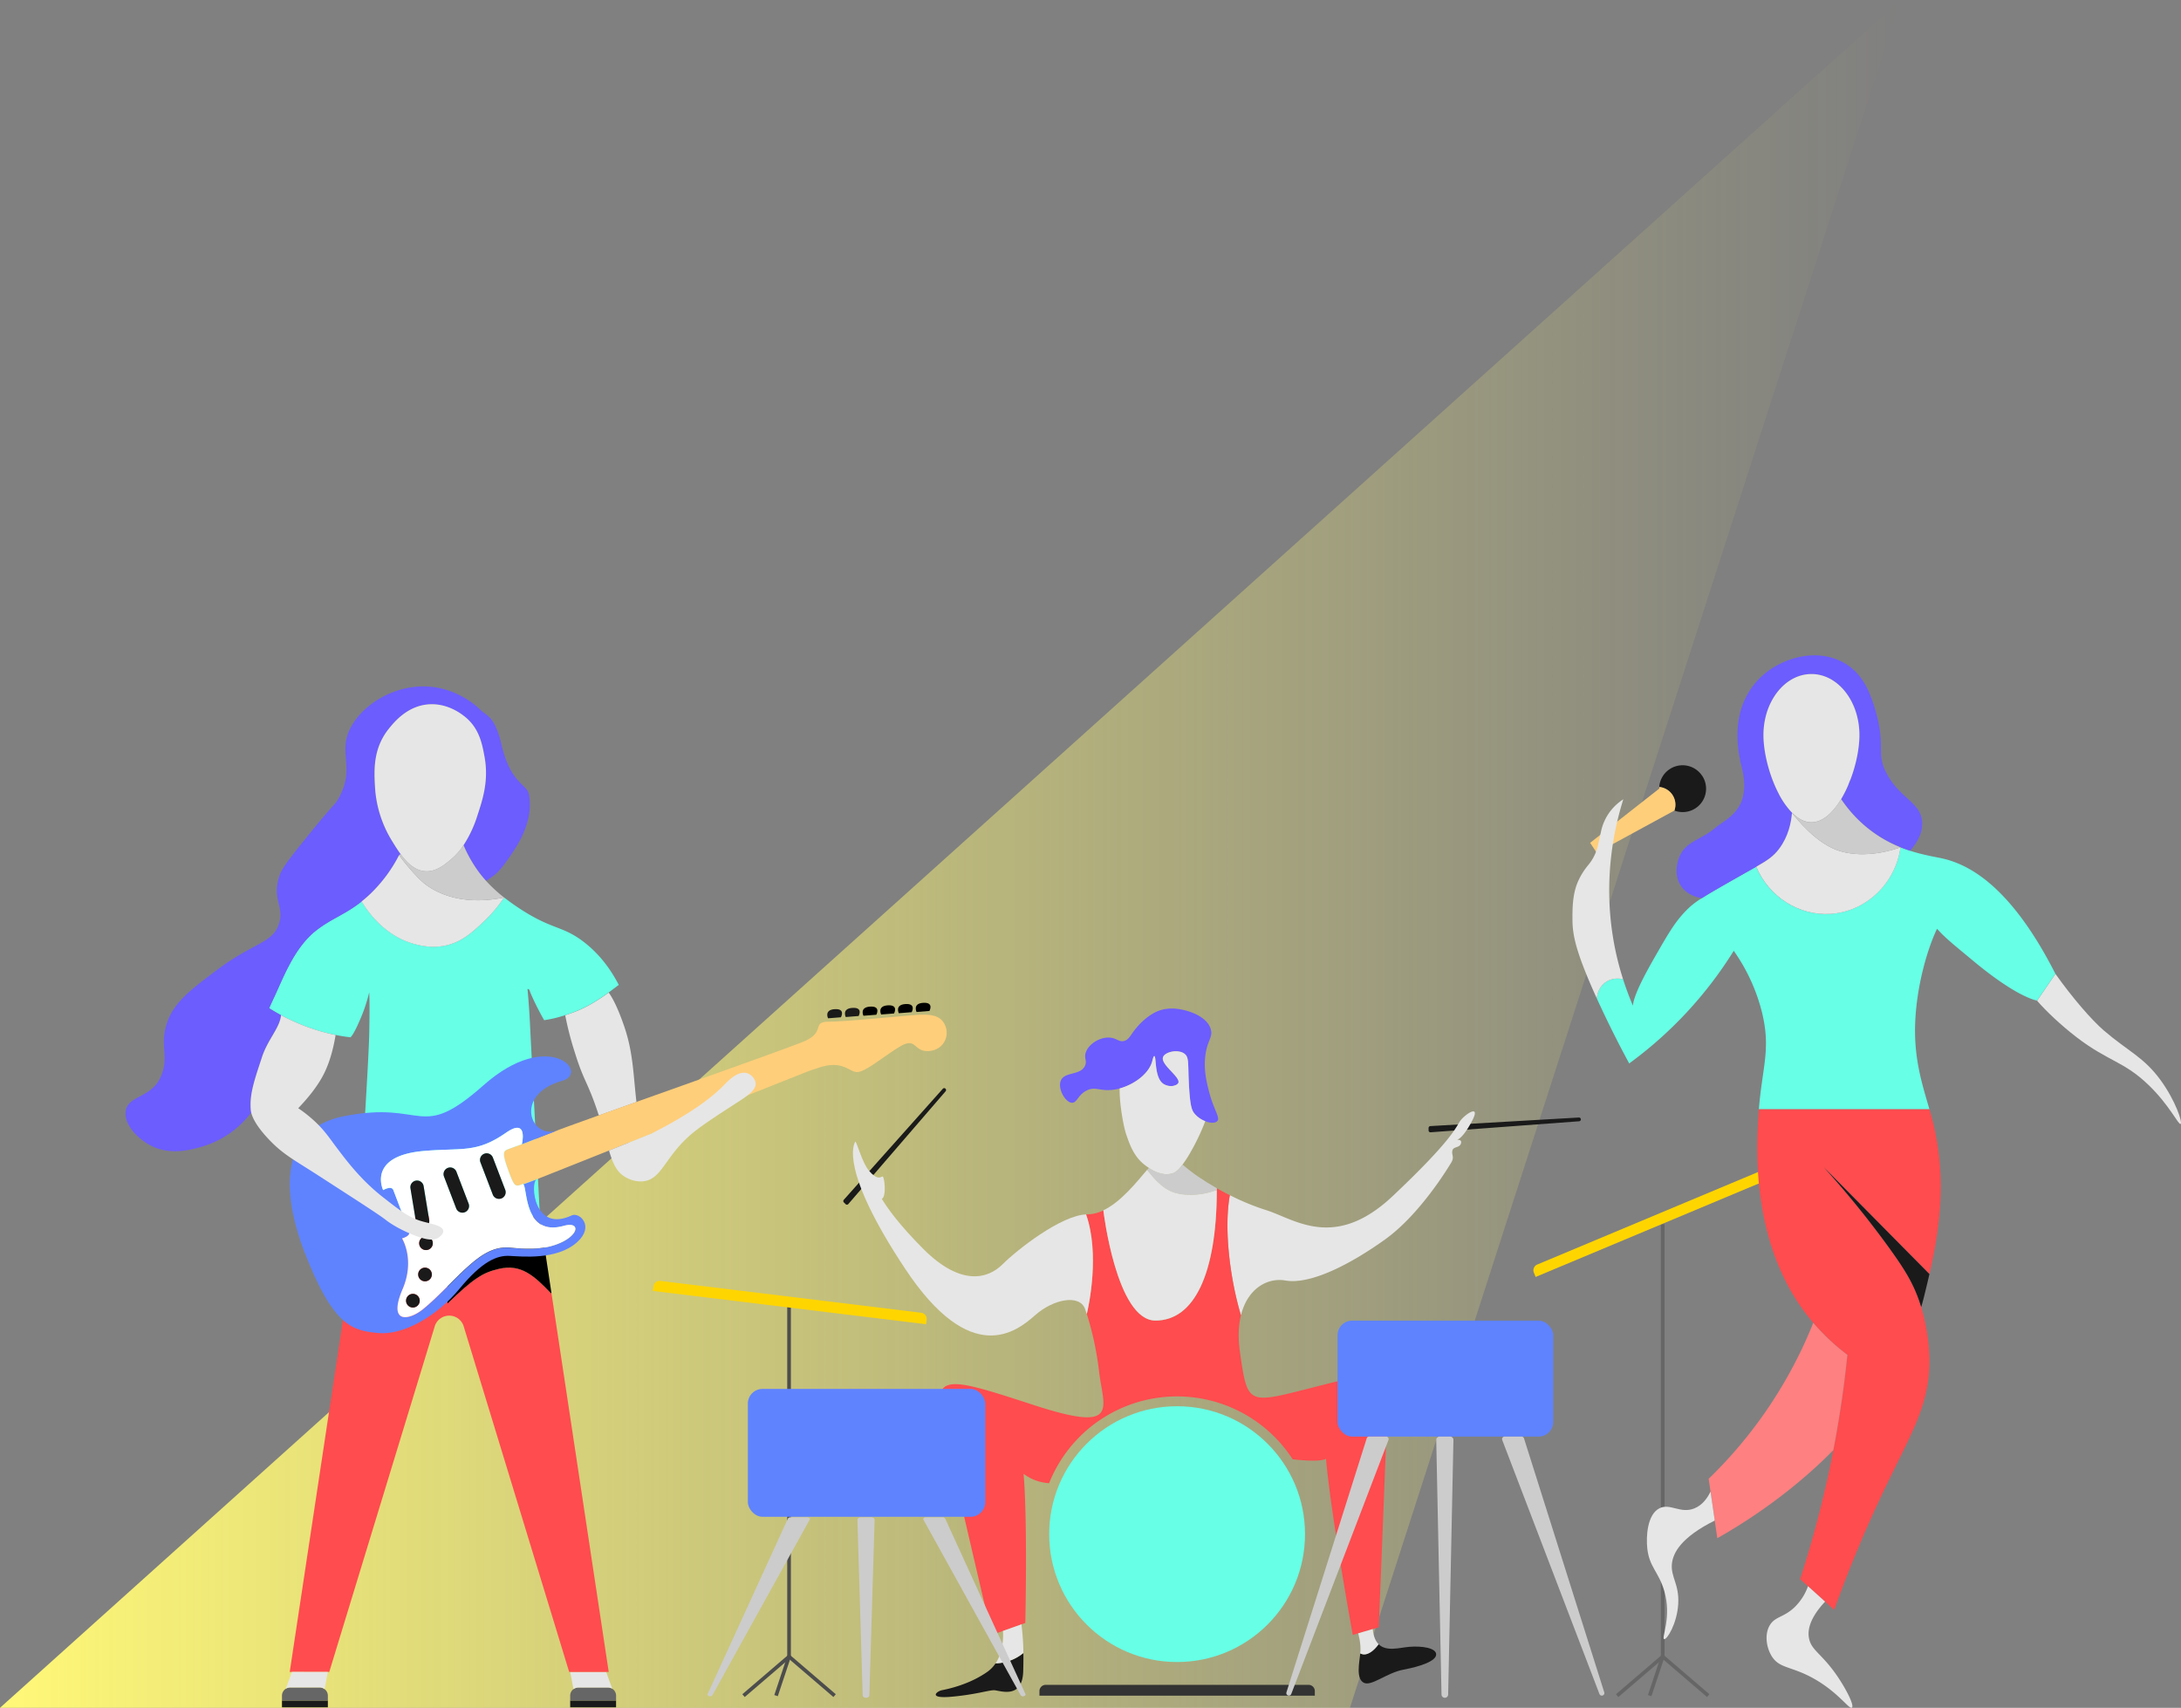 <svg xmlns="http://www.w3.org/2000/svg" xmlns:xlink="http://www.w3.org/1999/xlink" viewBox="0 0 1781.05 1394.76">
  <rect x="0" y="0" width="1781.05" height="1394.76" fill="#808080" stroke="none"/>
  <defs>
    <linearGradient id="a" y1="697.38" x2="1552.02" y2="697.38" gradientUnits="userSpaceOnUse">
      <stop offset="0" stop-color="#fff877"/>
      <stop offset="0.22" stop-color="#fff877" stop-opacity="0.76"/>
      <stop offset="0.6" stop-color="#fff877" stop-opacity="0.36"/>
      <stop offset="0.87" stop-color="#fff877" stop-opacity="0.1"/>
      <stop offset="1" stop-color="#fff877" stop-opacity="0"/>
    </linearGradient>
  </defs>
  <title>Artist</title>
  <g>
    <polygon points="1552.02 0 0 1394.76 1102.39 1394.76 1552.02 0" fill="url(#a)"/>
    <g>
      <g>
        <path d="M1166.6,921.2v2a1.54,1.54,0,0,0,1.65,1.54l121.29-9a1.54,1.54,0,0,0,1.43-1.53h0a1.54,1.54,0,0,0-1.63-1.54l-121.29,7A1.54,1.54,0,0,0,1166.6,921.2Z" fill="#1a1a1a"/>
        <path d="M689.11,982l1.41,1.4a1.53,1.53,0,0,0,2.25-.08l79.44-92.09a1.54,1.54,0,0,0-.08-2.09h0a1.53,1.53,0,0,0-2.23.06l-80.85,90.68A1.56,1.56,0,0,0,689.11,982Z" fill="#1a1a1a"/>
        <g>
          <path d="M1189.75,930.83c2-.07,3.84.42,3.41,2.55-.88,4.42-6.19,2.65-7.08,6.19s1.77,5.31-.88,9.74-25.67,42.49-54,62.85-61.08,37.17-81.43,33.63c-14.8-2.57-31,6.55-36.38,28.4-8.77-29.28-14-69.54-9.17-97.65l.19-.39a197.79,197.79,0,0,0,29.42,12.11c23,7.08,55.77,33.63,103.57-11.51s51.34-55.77,54.88-61.08,17.7-15,9.73,0-12.26,15.15-12.26,15.15Z" fill="#e6e6e6"/>
          <path d="M1172.8,1351.17c0,5.31-12.39,9.74-26.55,12.39s-26.56,14.17-32.75,10.63-3.54-15.94-2.66-23.9c0,0,6.12,4.58,15-7.45,6.3,6.27,17.17,2.77,24.82,2.13C1161.3,1344.09,1172.8,1345.86,1172.8,1351.17Z" fill="#1a1a1a"/>
          <path d="M1082.84,1191.43c-5.63,3.07-26.88.41-26.88.41l-.23.15a112.45,112.45,0,0,0-199,19.33,38.6,38.6,0,0,1-20.84-7.61c3.33,39.21,1.39,121.79,1.39,121.79l-3.19,1.13L819,1332l-9.11,3.23s-30.1-128.35-39.83-171.72,3.54-39,74.35-15.94,56.65,2.66,53.11-27.44a255.81,255.81,0,0,0-10-47c1.65-7,10.71-49-.59-81.36h.87a30.65,30.65,0,0,0,13.16-3.23l.12.23s10.62,89.74,42.49,89.74c31.66,0,49.89-38.12,50.12-106,0-.44,0-.88,0-1.33l0-.72c3.5,2,7.09,3.89,10.71,5.71l-.19.39c-4.83,28.11.4,68.37,9.17,97.65-2,8.19-2.49,18.19-.8,30,6.2,43.37,6.2,42.49,58.42,29.21s62.85-16.82,62,13.28-7.08,182.34-7.08,182.34l-4.86,1.42-11.92,3.48-4.46,1.3S1086.92,1237.71,1082.84,1191.43Z" fill="#ff4c4f"/>
          <path d="M1121,1330.46c.62,6.07,2.37,10,4.82,12.38-8.89,12-15,7.45-15,7.45.89-8-1.73-16.35-1.73-16.35Z" fill="#e6e6e6"/>
          <path d="M984.25,915.72a21.59,21.59,0,0,1-8.84-6.24c-2.06-2.54-3.49-5.82-4.42-22.13-1.08-18.59.24-23.49-3.54-26.56-5.24-4.22-16.22-1.71-17.71,2.66-2.12,6.23,15,16.52,12.4,21.24a4.9,4.9,0,0,1-2.66,1.77c-3.6,1.45-7.42-.08-8.85-.88-8.29-4.6-6.07-23-8-23-.76,0-1.33,2.84-1.77,4.43-2.83,10-14.67,18.72-26.61,22A38.46,38.46,0,0,1,909,890c-10.95,1.44-14.78-3.17-22.13.89-6.83,3.77-7.47,9.91-11.51,9.73-5.54-.23-12.12-12.08-8.85-18.58,3.42-6.85,15.7-3.66,19.47-11.51,2.07-4.31-1.17-6.28.89-11.51,2.78-7.12,12.38-12.61,20.36-11.5,5,.69,6.65,3.62,10.62,2.65,3.62-.88,5-4,8-8,5-6.81,12.11-13,18.59-15.93,8.76-3.95,17.35-2.34,20.36-1.77,2.16.41,20.26,4.06,23.9,15.93,2.08,6.82-2.88,8.86-4.43,22.13-1.3,11.13.93,20.36,2.66,27.44,4,16.48,9.9,22.73,7.08,25.67C992.35,917.4,988.36,917.29,984.25,915.72Z" fill="#6c5dff"/>
          <path d="M993.7,970.44l0,.72c0,.45,0,.89,0,1.33h-1.93c-4,1.53-17.75,5.49-31.7,1.87-11.74-3.05-20-15-23.33-18.85l1.47-1.7c4.3,2.83,12.08,6.9,19.53,4.36,1.6-.54,3.92-1.65,8-7.06C972.91,957.51,982.85,964.29,993.7,970.44Z" fill="#ccc"/>
          <path d="M991.74,972.48h1.93c-.23,67.93-18.46,106-50.12,106-31.87,0-42.49-89.74-42.49-89.74l-.12-.23c14.24-6.76,26.87-22.61,35.77-33.07,3.35,3.82,11.59,15.8,23.33,18.85C974,978,987.71,974,991.74,972.48Z" fill="#e6e6e6"/>
          <path d="M965.69,951.1c-4.06,5.41-6.38,6.52-8,7.06-7.45,2.54-15.23-1.53-19.53-4.36-1.13-.75-2-1.4-2.6-1.84-9.53-7-12.92-16.88-15.93-25.67-2.07-6-5.51-24.56-5.31-37.17l-.06-.18c11.94-3.23,23.78-11.91,26.61-22,.44-1.59,1-4.44,1.77-4.43,1.9.07-.32,18.42,8,23,1.43.8,5.25,2.33,8.85.88a4.9,4.9,0,0,0,2.66-1.77c2.61-4.72-14.52-15-12.4-21.24,1.49-4.37,12.47-6.88,17.71-2.66,3.78,3.07,2.46,8,3.54,26.56.93,16.31,2.36,19.59,4.42,22.13a21.59,21.59,0,0,0,8.84,6.24A179.72,179.72,0,0,1,971,943.11,94.26,94.26,0,0,1,965.69,951.1Z" fill="#e6e6e6"/>
          <path d="M720.12,979.13c4.39,7.27,14.15,21.14,34,41,30.54,30.54,52.67,24.34,64.62,12.39,11.78-11.78,47.65-39.9,68.17-40.7,11.3,32.35,2.24,74.33.59,81.36-.91-2.83-1.49-4.36-1.49-4.36-4.57-11.88-25.67-8-40.72,5.31s-52.22,43.37-106.22-38.07-41.6-101.79-40.71-103.56,5.31,16.82,11.5,23.9,8.86,5.31,10.63,4.43S724.18,977.06,720.12,979.13Z" fill="#e6e6e6"/>
          <path d="M835.72,1350c.08,4.61,0,9.76-.16,15.35-.89,23-19.48,15.05-23.9,15.05s-15,3.54-34.52,5.31-12.4-4.42-8-5.31,22.13-4.42,37.18-15.05a25.82,25.82,0,0,0,6.67-6.91h0A37,37,0,0,0,835.72,1350Z" fill="#1a1a1a"/>
          <path d="M834.14,1326.63a203,203,0,0,1,1.58,23.35,37,37,0,0,1-22.69,8.44c7.56-11.33,6-26.41,6-26.41Z" fill="#e6e6e6"/>
        </g>
        <line x1="644.36" y1="1067.04" x2="644.36" y2="1352.94" fill="none" stroke="#4d4d4d" stroke-miterlimit="10" stroke-width="3"/>
        <rect x="1092.25" y="1078.55" width="176.15" height="94.71" rx="12" fill="#5f83ff"/>
        <rect x="610.72" y="1134.31" width="193.85" height="104.45" rx="12" fill="#5f83ff"/>
        <line x1="1357.8" y1="999.77" x2="1357.8" y2="1352.94" fill="none" stroke="#666" stroke-miterlimit="10" stroke-width="3"/>
        <path d="M854,1376h214.59a5.12,5.12,0,0,1,5.12,5.12v3.73a0,0,0,0,1,0,0H848.83a0,0,0,0,1,0,0v-3.73A5.12,5.12,0,0,1,854,1376Z" fill="#333"/>
        <path d="M1461.42,956l-207.37,86.88-1.44-3.44a5.12,5.12,0,0,1,2.75-6.7l197.92-82.92a5.12,5.12,0,0,1,6.7,2.74Z" fill="#ffd500"/>
        <path d="M756.3,1081.5l-223.18-27.21.45-3.71a5.13,5.13,0,0,1,5.7-4.46l213,26a5.13,5.13,0,0,1,4.47,5.7Z" fill="#ffd500"/>
        <line x1="1357.8" y1="1352.94" x2="1320.62" y2="1384.81" fill="none" stroke="#666" stroke-miterlimit="10" stroke-width="3"/>
        <line x1="1357.8" y1="1352.94" x2="1394.97" y2="1384.81" fill="none" stroke="#666" stroke-miterlimit="10" stroke-width="3"/>
        <line x1="1347.18" y1="1384.81" x2="1357.8" y2="1352.94" fill="none" stroke="#666" stroke-miterlimit="10" stroke-width="3"/>
        <line x1="644.36" y1="1352.94" x2="607.18" y2="1384.81" fill="none" stroke="#4d4d4d" stroke-miterlimit="10" stroke-width="3"/>
        <line x1="644.36" y1="1352.94" x2="681.54" y2="1384.81" fill="none" stroke="#4d4d4d" stroke-miterlimit="10" stroke-width="3"/>
        <line x1="633.74" y1="1384.81" x2="644.36" y2="1352.94" fill="none" stroke="#4d4d4d" stroke-miterlimit="10" stroke-width="3"/>
        <path d="M1226.76,1176.06l79.38,207.42a2.06,2.06,0,0,0,1.93,1.33h0a2.06,2.06,0,0,0,2-2.68l-65.54-207.43a2.06,2.06,0,0,0-2-1.44h-13.83A2.07,2.07,0,0,0,1226.76,1176.06Z" fill="#ccc"/>
        <path d="M1133.85,1176.06l-79.38,207.42a2.06,2.06,0,0,1-1.93,1.33h0a2.06,2.06,0,0,1-2-2.68l65.54-207.43a2.06,2.06,0,0,1,2-1.44h13.83A2.07,2.07,0,0,1,1133.85,1176.06Z" fill="#ccc"/>
        <path d="M1179.88,1386.58h0a2.71,2.71,0,0,1-2.71-2.65L1172.86,1176a2.7,2.7,0,0,1,2.71-2.76h8.62a2.7,2.7,0,0,1,2.71,2.76l-4.31,207.91A2.71,2.71,0,0,1,1179.88,1386.58Z" fill="#ccc"/>
        <path d="M754.09,1241.14l79.37,143.3a2.21,2.21,0,0,0,1.93.92h0c1.4,0,2.39-.94,2-1.86l-65.55-143.3a2.12,2.12,0,0,0-2-1H756C754.57,1239.2,753.57,1240.2,754.09,1241.14Z" fill="#ccc"/>
        <path d="M661.17,1241.14l-79.37,143.3a2.21,2.21,0,0,1-1.93.92h0c-1.4,0-2.39-.94-2-1.86l65.55-143.3a2.12,2.12,0,0,1,2-1h13.83C660.69,1239.2,661.69,1240.2,661.17,1241.14Z" fill="#ccc"/>
        <path d="M707.2,1386.58h0c-1.47,0-2.68-.81-2.71-1.83l-4.31-143.64c0-1,1.19-1.91,2.71-1.91h8.63c1.52,0,2.74.86,2.71,1.91l-4.31,143.64C709.88,1385.77,708.68,1386.58,707.2,1386.58Z" fill="#ccc"/>
        <circle cx="961.25" cy="1252.92" r="104.45" fill="#67ffe6"/>
      </g>
      <g>
        <g>
          <path d="M519.74,900l-30.73,11c-.61-1.88-1.25-3.84-1.94-5.85-7.69-22.3-10.62-22.76-17.8-46.07a259.55,259.55,0,0,1-7.71-29.94c2.51-.82,5.21-1.77,8.17-2.9,10.3-3.93,19.85-10.16,27.32-15.59l.05.08s5.47,6.39,12.76,27.82S517.17,878.17,519.74,900Z" fill="#e6e6e6"/>
          <rect x="465.62" y="1388.81" width="37.47" height="5.56" fill="#1a1a1a"/>
          <path d="M500,1379.21a6.67,6.67,0,0,1,3.11,5.66v3.94H465.62v-3.94a6.71,6.71,0,0,1,6.7-6.71h24.06A6.58,6.58,0,0,1,500,1379.21Z" fill="#666"/>
          <path d="M495,1365.48l5,13.73a6.58,6.58,0,0,0-3.6-1H472.32a6.62,6.62,0,0,0-4,1.36l-2.66-14Z" fill="#e6e6e6"/>
          <path d="M461.56,829.07a101,101,0,0,1-17.19,4.11c-6-10.39-11.25-22-11.71-23.84s-1.89-1.63-1.89-1.63,1.2,12.15,2,28.12,8.14,157.58,8.14,157.58h-148S300.89,871.6,301.5,845s0-34.59,0-34.59a131,131,0,0,1-7.73,22.95c-5.74,13.29-7.64,13.79-7.64,13.79a150.08,150.08,0,0,1-34.4-8.17,161.65,161.65,0,0,1-22.2-9.9c-3.57-1.92-6.82-3.84-9.73-5.68.87-2,2.17-4.92,3.83-8.43,7.72-16.32,16.5-41,34.78-55.25,12.24-9.55,23.56-12.91,36.92-23.53,3.93,6.55,18.24,28.68,44.46,35.08,4.8,1.17,14,3.3,25.07.68,12.85-3.06,21.17-10.86,29.84-19a115.33,115.33,0,0,0,17-20c3.61,2.85,7.76,5.86,12.53,9,26.85,17.65,34.94,13.79,52.57,27.39,8.75,6.73,19.43,17.46,28.49,35-2.31,1.76-5.07,3.89-8.21,6.16-7.47,5.43-17,11.66-27.32,15.59C466.77,827.3,464.07,828.25,461.56,829.07Z" fill="#67ffe6"/>
          <path d="M450.34,1056.1l46.76,309.38H464.8L378.47,1082.6a12.39,12.39,0,0,0-23.26,0l-86.33,282.88H236.59l56.24-372.07h72.62v71.13c21.06-20.47,28.68-25.18,42-28.27,18.1-4.2,28.6,5.41,42.5,19.89Z" fill="#ff4c4f"/>
          <path d="M440.86,993.41l9.48,62.69-.43.06c-13.9-14.48-24.4-24.09-42.5-19.89-13.28,3.09-20.9,7.8-42,28.27V993.41Z"/>
          <path d="M432,649c3.82,22-9.29,41.23-14.89,49.45-9.83,14.4-12.77,16.23-20.27,20.93a92,92,0,0,1-6.1-7.47,107.55,107.55,0,0,1-12.24-21.62,98,98,0,0,0,11.3-24.14c4.46-13.6,9.41-28.71,5.79-48.24-2-10.91-4.45-24-17.37-33.57-2.77-2-13.19-9.74-27.31-9.08-17.82.82-28.82,14.32-33.11,19.58-13.38,16.41-12.36,34.35-11.58,48.24a94.26,94.26,0,0,0,14.07,44.05c2.1,3.38,4.34,7,6.81,10.41l-1.21.89a119.12,119.12,0,0,1-22.5,30.69,101.69,101.69,0,0,1-8.1,7.16c-13.36,10.62-24.68,14-36.92,23.53C240.13,774,231.35,798.69,223.63,815c-1.66,3.51-3,6.44-3.83,8.43,2.91,1.84,6.16,3.76,9.73,5.68-1.19,10.44-10.78,19.45-15.58,34-6.19,18.83-10.22,30.1-9.14,43a13.39,13.39,0,0,0,.46,2.65l-.46.33a77.77,77.77,0,0,1-40,27.42c-8.91,2.52-25.55,7.24-41.37-.77-10.68-5.4-22.84-17.52-20.7-28.9,2.27-12.12,20.41-10.22,28.14-26.63s-.47-25.5,5-43.38c5.35-17.6,19.15-28,40.55-44.12,30.76-23.18,46-22.15,51.31-38,4.71-14.05-5.57-19.67,0-38,1.77-5.89,4.27-10.08,20.68-30.43C273.48,655,273,658.17,276.47,652c14.52-25.94-1.92-37.38,10.76-59.35,10.8-18.73,36-33.4,62.06-31.95,24.57,1.36,40.52,16.54,43,19,5.56,5.46,11.81,5,17.37,28.9C417.14,640.49,430.52,640.16,432,649Z" fill="#6c5dff"/>
          <path d="M411.67,733a115.33,115.33,0,0,1-17,20c-8.67,8.12-17,15.92-29.84,19-11.06,2.62-20.27.49-25.07-.68-26.22-6.4-40.53-28.53-44.46-35.08a101.69,101.69,0,0,0,8.1-7.16,119.12,119.12,0,0,0,22.5-30.69c3.73,5.28,14.84,19,22.11,24.29C373.1,740.78,404,734.47,411.67,733Z" fill="#e6e6e6"/>
          <path d="M396.88,719.33A120.69,120.69,0,0,0,411.67,733c-7.72,1.49-38.57,7.8-63.63-10.31-7.27-5.25-18.38-19-22.11-24.29l1.21-.89c5.39,7.38,11.9,13.66,20.49,14.06,8.86.41,15.87-5.63,21.52-10.48a51.18,51.18,0,0,0,9.39-10.83,107.55,107.55,0,0,0,12.24,21.62A92,92,0,0,0,396.88,719.33Z" fill="#ccc"/>
          <path d="M378.54,690.24a51.18,51.18,0,0,1-9.39,10.83c-5.65,4.85-12.66,10.89-21.52,10.48-8.59-.4-15.1-6.68-20.49-14.06-2.47-3.4-4.71-7-6.81-10.41A94.26,94.26,0,0,1,306.26,643c-.78-13.89-1.8-31.83,11.58-48.24,4.29-5.26,15.29-18.76,33.11-19.58,14.12-.66,24.54,7,27.31,9.08,12.92,9.57,15.35,22.66,17.37,33.57,3.62,19.53-1.33,34.64-5.79,48.24A98,98,0,0,1,378.54,690.24Z" fill="#e6e6e6"/>
          <rect x="230.26" y="1388.81" width="37.48" height="5.56" fill="#1a1a1a"/>
          <path d="M265.07,1379.53a6.62,6.62,0,0,1,2.67,5.34v3.94H230.26v-3.94a6.66,6.66,0,0,1,3.11-5.65,6.55,6.55,0,0,1,3.6-1.06h24A6.55,6.55,0,0,1,265.07,1379.53Z" fill="#666"/>
          <path d="M267.74,1365.48l-2.67,14a6.55,6.55,0,0,0-4.05-1.37H237a6.55,6.55,0,0,0-3.6,1.06l5-13.74Z" fill="#e6e6e6"/>
        </g>
        <g>
          <path d="M772.15,838.27c3.16,8.24-1.77,19.58-14.08,20.12s-9.56-11.9-23.33-3.58-28,20.71-34.78,20.73-12.21-10.86-33.44-2.81c-2.55.74-5.41,1.71-8.65,3-32.84,13-214.65,85.51-219.74,87.47a.77.77,0,0,0-.24.12v0l-10.53,3.87a.66.66,0,0,0-.64-.1c-5.93,2.28-6.7,2.46-11.75-11.49s-4-15.55-.23-17,11.39-4.14,11.39-4.14L455.67,923c21.57-8.26,181.06-64.31,200.27-72.23s6-16.21,21-16.37,56.16-4.35,70.74-5.44S769,830,772.15,838.27Z" fill="#ffce7a"/>
          <path d="M754,819c8.95-.52,5,6.64,5,6.64l-10.52.84S745,819.5,754,819Z"/>
          <path d="M739.5,820c9-.53,5,6.64,5,6.64l-10.52.83S730.53,820.53,739.5,820Z"/>
          <path d="M725.07,821.05c9-.52,5,6.64,5,6.64l-10.51.84S716.08,821.57,725.07,821.05Z"/>
          <path d="M710.62,822.09c9-.52,5,6.64,5,6.64l-10.52.83S701.65,822.61,710.62,822.09Z"/>
          <path d="M696.17,823.13c9-.53,5,6.64,5,6.64l-10.53.83S687.2,823.65,696.17,823.13Z" fill="#1a1a1a"/>
          <path d="M681.73,824.17c9-.52,5,6.64,5,6.64l-10.52.83S672.76,824.69,681.73,824.17Z" fill="#1a1a1a"/>
          <path d="M466.93,992.6c6.17-2.88,19,8.78,4.3,21.93-16.55,14.85-45.31,11.6-55.29,11.15s-22,4.18-40.76,26.92-46.2,38.16-66.6,36.06c-20.65-2.09-36.38-5-60-66.32-7.48-19.37-35-97.23,32.11-110.68s61.1,21.63,114.24-25.4,87.26-10,64-3.53c-40.06,11.25-25.49,48.84-3.18,40.3l-29.55,11.44s5.56-22.3-13-9.32C388.88,942.06,377.43,937.27,346,940c-46.54,4-33.06,32-33.06,32s6.8-4,8.34,0c1.62,4.25,11.64,30.62,12.87,33.85,1.48,3.86-5.76,5.61-5.76,5.61s10.83,17.18.49,41.36c-12.22,28.58,4.9,26.06,16.91,16.24s24.31-23.63,35.77-34,21.83-17.43,35.71-16c17.76,1.82,29.72.69,40.4-4,15.48-6.91,16.17-17.57,2.76-13.85-32.74,9.07-29.62-31.18-33-33.93l10.53-3.87C433.12,966.52,435.86,1007.12,466.93,992.6Z" fill="#5f83ff"/>
          <path d="M427.35,967.2c3.43,2.75.31,43,33,33.93,13.41-3.72,12.72,6.94-2.76,13.85-10.68,4.74-22.64,5.87-40.4,4-13.88-1.4-24.25,5.68-35.71,16s-23.75,24.18-35.77,34-29.13,12.34-16.91-16.24c10.34-24.18-.49-41.36-.49-41.36s7.24-1.75,5.76-5.61c-1.23-3.23-11.25-29.6-12.87-33.85-1.54-4-8.34,0-8.34,0S299.43,944.06,346,940c31.46-2.74,42.91,2,67.14-14.86,18.57-13,13,9.32,13,9.32s-7.58,2.68-11.39,4.14-4.84,3,.23,17,5.82,13.77,11.75,11.49A.66.66,0,0,1,427.35,967.2Zm-18,11.38a5.47,5.47,0,0,0,3.14-7.05l-10-26.14a5.45,5.45,0,0,0-10.18,3.9l10,26.14A5.47,5.47,0,0,0,409.38,978.58ZM379.57,990a5.46,5.46,0,0,0,3.14-7l-10-26.14a5.45,5.45,0,0,0-10.18,3.89l10,26.14A5.45,5.45,0,0,0,379.57,990Zm-29.7,30.58a5.57,5.57,0,1,0-7.2-3.21A5.58,5.58,0,0,0,349.87,1020.57Zm-.8,25.5a5.58,5.58,0,1,0-7.21-3.23A5.59,5.59,0,0,0,349.07,1046.07ZM346,1002.42a5.46,5.46,0,0,0,4.49-6.27l-4.55-27.62a5.46,5.46,0,0,0-10.77,1.77l4.55,27.62A5.47,5.47,0,0,0,346,1002.42Zm-6.83,65.06a5.58,5.58,0,1,0-7.19-3.23A5.59,5.59,0,0,0,339.15,1067.48Z" fill="#fff"/>
          <path d="M412.52,971.53a5.46,5.46,0,1,1-10.19,3.9l-10-26.14a5.45,5.45,0,0,1,10.18-3.9Z" fill="#1a1a1a"/>
          <path d="M382.71,983a5.45,5.45,0,1,1-10.19,3.89l-10-26.14a5.45,5.45,0,0,1,10.18-3.89Z" fill="#1a1a1a"/>
          <path d="M353.08,1013.37a5.57,5.57,0,1,1-7.2-3.21A5.58,5.58,0,0,1,353.08,1013.37Z" fill="#1a1a1a"/>
          <path d="M352.28,1038.86a5.58,5.58,0,1,1-7.2-3.21A5.59,5.59,0,0,1,352.28,1038.86Z" fill="#1a1a1a"/>
          <path d="M350.47,996.15a5.46,5.46,0,1,1-10.77,1.77l-4.55-27.62a5.46,5.46,0,0,1,10.77-1.77Z" fill="#1a1a1a"/>
          <path d="M342.38,1060.28a5.58,5.58,0,1,1-7.2-3.22A5.59,5.59,0,0,1,342.38,1060.28Z" fill="#1a1a1a"/>
        </g>
        <g>
          <path d="M617.06,884.55c.62,6-7.84,11.2-17.33,17.33-13.38,8.66-25.5,16.51-33.29,22.81-23.88,19.32-25.48,39.06-42,40.15a24,24,0,0,1-12.31-2.74c-8.14-4-11.37-11-14.79-22.46l34.5-13.78c33-16.7,49.83-29.9,59.2-39.48,3.07-3.16,11.27-12,18.69-10A10.19,10.19,0,0,1,617.06,884.55Z" fill="#e6e6e6"/>
          <path d="M243.53,905.07a109.33,109.33,0,0,1,13,10.24c8.52,7.83,12.2,13.76,18.54,22.15,8.14,10.77,19.86,26.34,37.54,40.19,14.22,11.14,21.35,16.71,31.77,19.72,7.32,2.12,17,3.45,17.56,7.71.39,2.78-3.27,5.3-3.6,5.54-4.25,2.86-10.09,1.94-18.54-1.2-15.68-5.85-24.31-12.77-24.31-12.77-5.17-4.15-22.06-15-55.84-36.82-20.35-13.13-28.48-17.07-39.94-29.11-13.83-14.54-14.75-22.18-14.92-24.31-1.08-12.88,2.95-24.15,9.14-43,4.84-14.71,14.54-23.74,15.6-34.3A164.82,164.82,0,0,0,251.73,839a157,157,0,0,0,22.34,6.28h0c-1.24,7.45-3.73,19.69-9.1,30.78C259.07,888.28,249,899.37,243.53,905.07Z" fill="#e6e6e6"/>
        </g>
      </g>
      <g>
        <g>
          <path d="M1390.12,633.69A19.11,19.11,0,0,1,1367.35,662a14.51,14.51,0,0,0-12.23-19.22l-.15,0a19.11,19.11,0,0,1,35.15-9Z" fill="#1a1a1a"/>
          <path d="M1365.85,649.32a14.5,14.5,0,0,1,1.5,12.64l-63.43,34.54-5.38-8.18L1355,644.05l.15-1.31A14.46,14.46,0,0,1,1365.85,649.32Z" fill="#ffce7a"/>
        </g>
        <g>
          <path d="M1764.65,882.51c12,16.61,17.85,34.4,16.09,35.42s-8.86-15.11-26.16-31.79c-20.19-19.49-32.86-19.15-58.75-39-13-10-25-21.42-32.32-29.86l15-21.93c13.88,19.6,29.52,37.62,39.42,46.16C1738.19,858.92,1750.75,863.28,1764.65,882.51Z" fill="#e6e6e6"/>
          <path d="M1581.83,758.51c-7.65,15.92-16.45,45.48-17.81,75.79s5.85,51.62,11.6,71.67h-139.3c2.82-34.83,9.86-48.83,2.66-78.75a149.93,149.93,0,0,0-23.17-50.71,328.45,328.45,0,0,1-85.37,92c-10.44-19.28-18.49-35.89-24.31-48.45-.71-1.55-1.41-3.06-2.08-4.53a17.5,17.5,0,0,1,6.2-12.64c5.94-4.85,12.9-3.72,15.19-3.16,2.52,7.93,5.29,15.13,8,21.59.94-9.84,11.74-29,20.33-43.9,9.63-16.69,15.52-26.93,26.62-37.09a69.46,69.46,0,0,1,9.4-6.82c7-4.48,17.42-10.37,32.5-18.94,4.69-2.65,8.57-4.82,11.86-6.71,10.44,24.68,35,40.11,60.7,38.49,28.66-1.82,53-24.51,57.12-54.38,2.68,1.08,5.31,2,7.84,2.83,11.14,3.62,20.65,5,26.15,6.25,24.94,5.51,58,26.33,92.53,94.27l-15,21.93c-12.33-3.09-31.1-15-52.33-32.69C1598.89,774.29,1588.52,766.23,1581.83,758.51Z" fill="#67ffe6"/>
          <path d="M1568.9,1067.52a155.93,155.93,0,0,1,6.72,42.86c.36,38.27-15.52,60.8-39.75,112.31-10.24,21.79-24,53-38,92.16l-7.51-6.79-13.94-12.6-6.4-5.78a889.35,889.35,0,0,0,25-94.62q1.11-5.38,2.13-10.7c5.36-27.71,9-53.79,11.49-77.85a176.74,176.74,0,0,1-27.86-26.14,167.83,167.83,0,0,1-10.74-14c-40.21-58.43-35.55-131.6-34.06-155.16.11-1.81.23-3.56.37-5.26h139.3c.93,3.21,1.81,6.38,2.61,9.55,12.12,47.77,5.29,90.52-2.61,125l-86.4-87.4a772.33,772.33,0,0,1,52.42,64.51c13.49,18.58,19.37,28.5,24.18,40.89C1566.3,1059.76,1567.5,1062.9,1568.9,1067.52Z" fill="#ff4c4f"/>
          <path d="M1489.22,953.14l86.4,87.4c-1.43,6.25-2.89,12.23-4.29,17.92q-1.12,4.57-2.43,9.06c-1.4-4.62-2.6-7.76-3.08-9-4.81-12.39-10.69-22.31-24.18-40.89A772.33,772.33,0,0,0,1489.22,953.14Z" fill="#1a1a1a"/>
          <path d="M1569.64,671.13c.71,9.83-5.08,18.27-9.78,23.66-2.53-.82-5.16-1.75-7.84-2.83a104.25,104.25,0,0,1-30.17-18.42,108.18,108.18,0,0,1-18.33-20.95,92.48,92.48,0,0,0,5.67-11.16h0q.9-2.53,2.06-5.12c4.53-12.09,7.19-25.28,7.19-36,0-27.51-17.54-49.82-39.19-49.82s-39.18,22.31-39.18,49.82c0,13.9,4.47,31.93,11.69,46.39,0,0,0,0,0,0l.45.88a65.08,65.08,0,0,0,11.27,16.22l-.12.13c-.63,7.54-2.74,18.94-10.48,29.24-4.5,6-9.05,9.14-18.69,14.67-3.29,1.89-7.17,4.06-11.86,6.71-15.08,8.57-25.46,14.46-32.5,18.94-1.95-.25-11.43-1.68-17-9.79-6.64-9.66-2.51-21.15-1.57-23.54,5.26-13.38,17.86-14,29.82-24.34,8.42-7.25,30-14.33,21.19-49.44-12.26-48.79,11.11-72.41,26.45-81.58,16.94-10.13,37.73-13.09,54.8-4.67,16,7.86,23.27,22.7,28.63,42.3,7.71,28.22-.26,32.73,8.63,49.44C1551.58,652.18,1568.49,655.23,1569.64,671.13Z" fill="#6c5dff"/>
          <path d="M1552,692c-4.13,29.87-28.46,52.56-57.12,54.38-25.68,1.62-50.26-13.81-60.7-38.49,9.64-5.53,14.19-8.66,18.69-14.67,7.74-10.3,9.85-21.7,10.48-29.24,4.21,5,20.25,25.58,39.45,31.2C1524,701.36,1546.07,694.1,1552,692Z" fill="#e6e6e6"/>
          <path d="M1521.85,673.54A104.25,104.25,0,0,0,1552,692c-6,2.14-28,9.4-49.2,3.18-19.2-5.62-35.24-26.23-39.45-31.2l.12-.13c4.83,4.83,10.16,7.77,15.76,7.77,9.17,0,17.61-7.85,24.27-19A108.18,108.18,0,0,0,1521.85,673.54Z" fill="#ccc"/>
          <path d="M1518.44,600.29c0,10.73-2.66,23.92-7.19,36q-1.15,2.58-2.06,5.12h0a92.48,92.48,0,0,1-5.67,11.16c-6.66,11.14-15.1,19-24.27,19-5.6,0-10.93-2.94-15.76-7.77a65.08,65.08,0,0,1-11.27-16.22l-.45-.88s0,0,0,0c-7.22-14.46-11.69-32.49-11.69-46.39,0-27.51,17.54-49.82,39.18-49.82S1518.44,572.78,1518.44,600.29Z" fill="#e6e6e6"/>
          <path d="M1499.8,1368.06c7.57,10.92,14.69,24.8,12.49,26.54s-11.19-12.79-32-24.2c-17.92-9.81-27.26-7.68-33.56-17.94-4.27-7-5.88-17.62-1.56-25s11.41-6.34,20.29-14.83a44.7,44.7,0,0,0,11-17.19l13.94,12.6c-13,13.93-14.23,23.55-13.19,29.57C1478.92,1347.72,1487.38,1350.17,1499.8,1368.06Z" fill="#e6e6e6"/>
          <path d="M1400.3,1241.83l-3.44-23.65-1.53-10.46a366.64,366.64,0,0,0,85.42-127.35,176.74,176.74,0,0,0,27.86,26.14c-2.47,24.06-6.13,50.14-11.49,77.85-38.26,38.83-79,63-94.73,71.88Z" fill="#ff8080"/>
          <path d="M1396.86,1218.18l3.44,23.65c-27.57,13.75-34.09,26.4-35,35.41-1,10.87,6.12,16.57,5.17,32.71s-9.24,29.3-11.48,28.7c-2.51-.66,6.43-17.91,0-39.6-4.6-15.49-12.12-19.21-13.78-34.44-1.08-9.95,0-27.57,9.77-32.71,8.74-4.63,17.23,4.66,28.69,0C1390.38,1229.18,1394.42,1223.21,1396.86,1218.18Z" fill="#e6e6e6"/>
          <path d="M1325.28,653l.35-.23c-7.37,23.54-16.29,63.82-8.49,112.27a237.25,237.25,0,0,0,8.3,34.69c-2.29-.56-9.25-1.69-15.19,3.16a17.5,17.5,0,0,0-6.2,12.64c-17.55-38.54-19.81-52.15-19.93-64-.13-13.11.56-23.15,5-32.71a57.47,57.47,0,0,1,7.78-12.22,38.18,38.18,0,0,0,8-16.07l2.62-11.86A41.3,41.3,0,0,1,1325.28,653Z" fill="#e6e6e6"/>
        </g>
      </g>
    </g>
  </g>
</svg>
